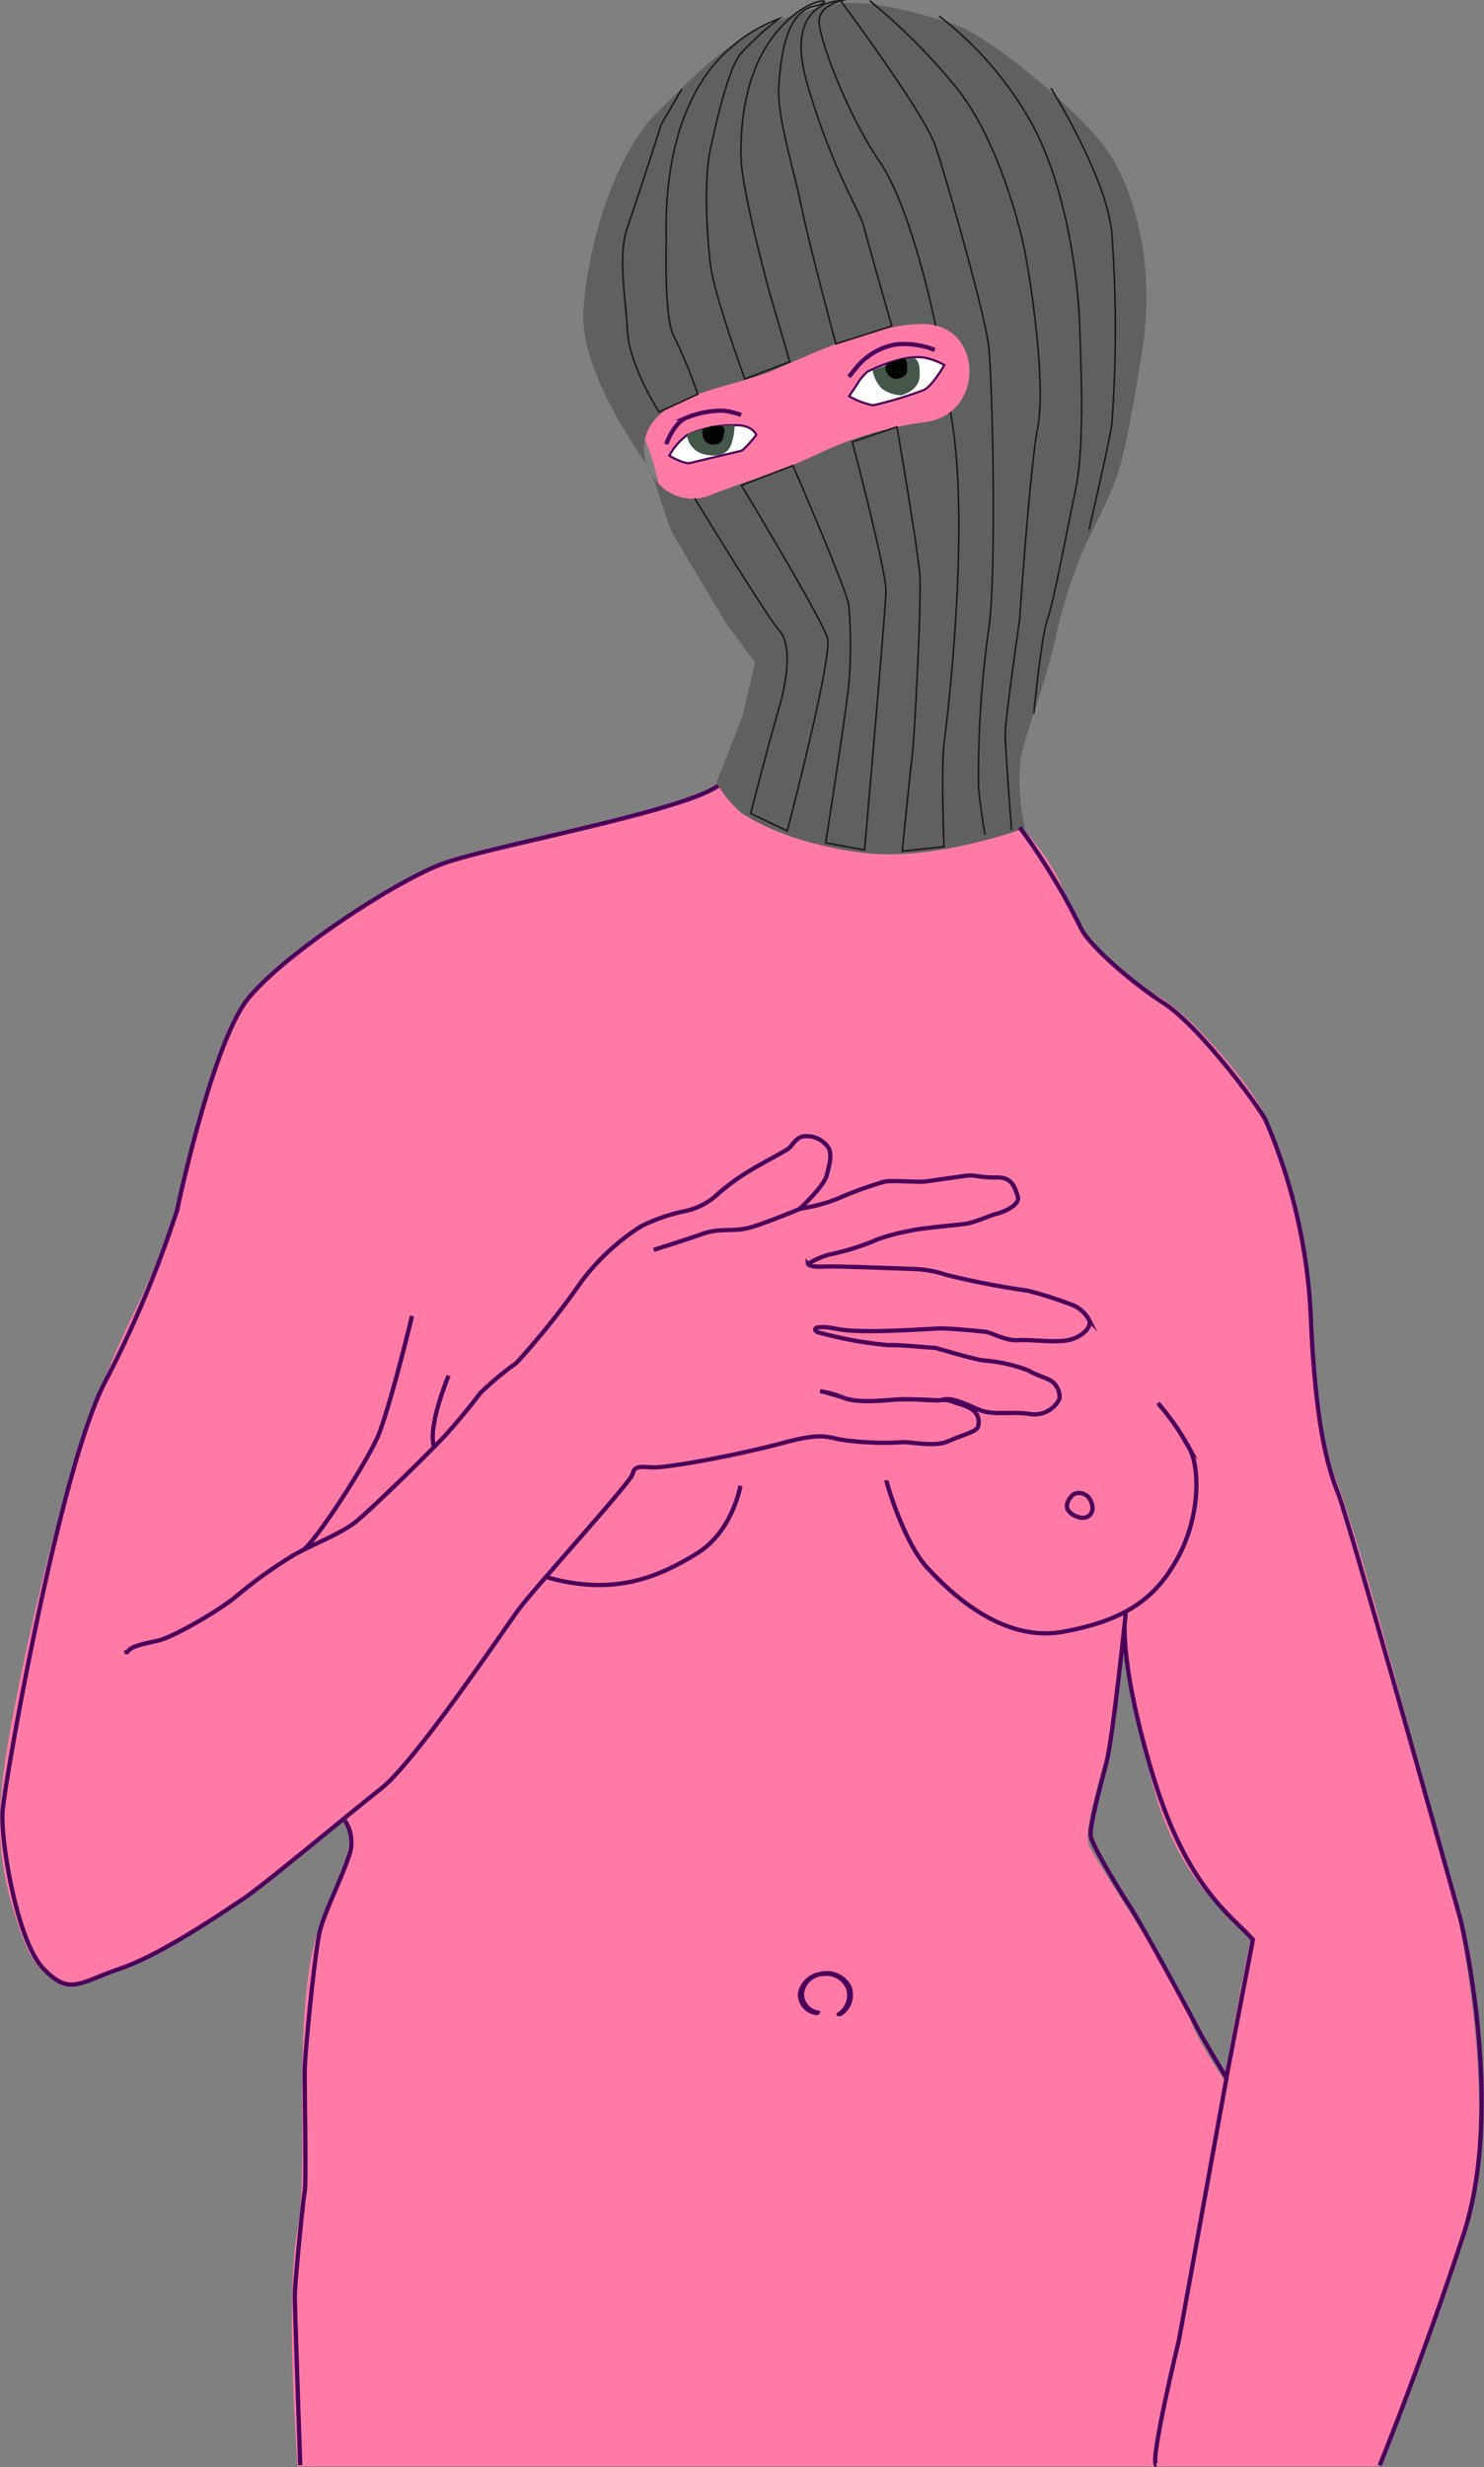 <svg xmlns="http://www.w3.org/2000/svg" viewBox="0 0 149.9 249.1"><rect x="0" y="0" width="149.9" height="249.1" fill="#808080" stroke="none"/><defs><style>.cls-1{fill:#ff7ba5;}.cls-2{fill:#606060;}.cls-3,.cls-8{fill:none;}.cls-3,.cls-5{stroke:#4b005c;}.cls-3,.cls-5,.cls-8{stroke-miterlimit:10;}.cls-3{stroke-width:0.43px;}.cls-4{fill:#4b005c;}.cls-5{fill:#fff;stroke-width:0.22px;}.cls-6{fill:#455749;}.cls-7{fill:#010202;}.cls-8{stroke:#191919;stroke-width:0.16px;}</style></defs><title>Ресурс 1</title><g id="Слой_2" data-name="Слой 2"><g id="_1_SECTION" data-name="1 SECTION"><path class="cls-1" d="M30.06,249s-1.3-16.76,0-24-1-24.31,2.92-32.31,1.63-8.77,1.63-8.77-12.36,10.77-23.42,15.23c0,0-6,4.16-8.78-3.23s-3.09-12.15-1.3-21.69S7,145.63,13.31,133,20,110.4,23.39,103.17s21-16,21.79-16.16,25.29-5.46,27.08-7.31S77.18,66.25,76.85,65s-7.76-9.3-9.23-12.68-1.26-7.61-4.71-11.41c-6-6.61-1.95-17.1-1.47-19.14C63.23,14.24,69.57,9.16,71,8.7S81.77,6.51,83.39,7.59s7.54-.25,9.65.21,6.51.47,8.19,1.68c2.76,2,8.07,3.68,9,4.45s4.2,6.92,4.66,10.62a41.85,41.85,0,0,1-.49,10.92c-.24,1.09-4.88,15.08-4.88,15.08s-3.58,11.38-6,17.23S100,82.59,100,82.59c-.22-.34,1.13-1.41,1.94-.42,1.22,1.49,4,4,5.35,7.45,2.06,5.43,6.5,9.56,8.49,10.33,4.16,1.61,10.73,10,11.71,12.14a69.14,69.14,0,0,1,4.23,14.31c.62,4.49,1,17.29,3.09,22.62,2.45,6.22,7.64,26,7.64,26l4.72,18s3.41,15.54,1.78,26.62S139.17,249,139.17,249H116.56s9.27-51.84,9.76-53.07-7.32-4-10.24-17.23-2.48-16.1-2.48-16.1l-.12.41s-1,11.38-2,15.07-2,6.93-1.46,8.31,9.43,14.47,10.08,17.08,4.88,8.46,4.88,8.46l-6.18,35.39-.1,1.68Z"/><path class="cls-2" d="M111.64,14.92C108.75,11,99.85,3.52,96.28,2.41,87-.5,84.65.11,81.05,1.24,73.83,3.5,71.38,6.5,66.38,11.36c-4.09,4-7,12.94-7.45,20-.35,5.62,4.75,13.16,6.14,15.17s2,6,3.21,7.93c.72,1.17,5,8.38,5,8.38l3,4.06L75,72.27,73.57,76l-1.22,3a11.74,11.74,0,0,0,2.55,3.09c1.18.74,4.91,3.06,12.18,4s16.44-2.48,16.44-2.48-1-4.42-.3-7.61c.5-2.14,2.43-7.32,3.31-11.17a52.24,52.24,0,0,1,2.2-7.56c1.09-3,2.81-5.79,3.76-8.31S114,44,115.38,35.35,114.53,18.82,111.64,14.92ZM93.21,42.65a36.11,36.11,0,0,0-10.57,3.17,58.83,58.83,0,0,1-5.84,2.35c-.72.23-4.22,1.47-4.77,1.71-5.49,2.46-10-5.45-4.41-8.73,3.54-2.09,7.28-2.33,11.06-4,4.3-1.86,9.69-4.38,14.47-4.44C99.5,32.67,99.52,42.09,93.21,42.65Z"/><path class="cls-3" d="M108.4,150.89a1.26,1.26,0,0,1,1.76.62c.63,1.23-.35,2.26-1.76,1.43S108.4,150.89,108.4,150.89Z"/><path class="cls-4" d="M85,203.52a2.5,2.5,0,0,0,1-3,2.8,2.8,0,0,0-3.16-1.44,2.71,2.71,0,0,0-2.25,2.18,2.11,2.11,0,0,0,1.84,2.19c.32.05.64-.39.22-.46a1.71,1.71,0,0,1-1.43-1.65,2,2,0,0,1,2-1.83,2.14,2.14,0,0,1,2.23,1.26,2.06,2.06,0,0,1-.86,2.43c-.33.27.17.49.42.29Z"/><path class="cls-3" d="M72.54,79.34c-4,2.74-23.55,6.15-28.18,8-5,2-15.6,9-19.25,13.42s-7.22,21.42-7.22,21.42a112.76,112.76,0,0,1-7.27,17.33C6,148.35.47,179.9.26,182.89S1.73,196,4.38,198.75s3.53,1.46,7.77,0,10.32-5.66,12.36-7,10.61-8.52,14-11.18,12.36-16,13.87-18.06,11.28-12.82,11.5-13.64.54-.82,1.95-.72,8.67-1.23,13.22-2.46,4.48-.43,6.72-.23a30.24,30.24,0,0,0,5.21.16c1-.12,3.33.55,4.83-.12s2.86-.94,3-1.5c.41-2-2-2.17-2.56-2.48a2.47,2.47,0,0,0-1.44-.12,38.16,38.16,0,0,0-4.45-.09c-1.26.13-3.91.34-5.17-.19a9.83,9.83,0,0,0-2.35-.66,4.72,4.72,0,0,1,1.17.31c.09,0,.84.22,1.18.35,1.47.53,3.49.31,5.17.19,2.15-.16,4,.23,4.91,0s2.12.38,3.58,1,2.93.19,5,.42a2.83,2.83,0,0,0,3.17-1.5,2,2,0,0,0-.77-1.77c-.49-.34-1.58-.61-2.4-1.11a16.44,16.44,0,0,0-4.51-1c-1.06-.12-5.33-1.42-4.88-1.27.23.07-3.33-.32-4.75-.27a40.74,40.74,0,0,1-7.12-1.31c-.53-.27-.41-.81,2.07-.31s9.52-.07,10.45-.07,3.82.27,4.43.34,2,.93,3.34.85,3.66.27,5,0,2.4-1.27,2.15-2a3.29,3.29,0,0,0-1.87-1.62,40.1,40.1,0,0,0-4.35-1.38,82.27,82.27,0,0,1-8.17-1.58,11.86,11.86,0,0,0-3.54-.62c-.48,0-7.27-.3-8.86-.23s-1.62-.27-1.62-.27a7.63,7.63,0,0,1,2.39-1,24.61,24.61,0,0,0,4.68-1.5,20.94,20.94,0,0,1,3.21-.84c.65-.23,4.8-.58,5.73-.73s2.52-.89,3.05-1,2.44-.85,2.12-1.77-.57-1.93-2.12-1.89-2.23-.27-2.92-.19-3.83.54-4.4.61-3.21-.15-4,0A38.08,38.08,0,0,0,84.65,121a16,16,0,0,1-3.17.92l-.66.12s-3.29,1.38-5,1.88-3,0-4.87.66-4.92,1.61-4.92,1.61"/><path class="cls-3" d="M80.82,122s2.4-2.2,2.69-3.35.65-2.27,0-3a2.63,2.63,0,0,0-2.52-.89c-.73.28-.94.89-1.34,1.2s-3.18,1.76-3.83,2.19a21.63,21.63,0,0,0-3.21,2.31,7,7,0,0,1-3.21,1.77,18.72,18.72,0,0,0-4.63,1.57,22.66,22.66,0,0,0-6.06,5.62,80.34,80.34,0,0,1-6.55,8.19,30.56,30.56,0,0,0-3.61,3c-.69.89-2,2.58-3.54,4.27s-7.28,7.27-8.94,8.66-5,2.57-6.71,3.65A47,47,0,0,0,24,161.05c-1.62,1.42-6.46,4.23-8,4.58s-2.65.57-3,1-.21,0-.21,0"/><path class="cls-3" d="M89.54,149.46c0,.31,1.84,6.36,4.12,8.82s7.54,7.61,13.76,6.46,9.33-3.32,11.6-7.56,2.17-9.16,1.09-11a24.74,24.74,0,0,0-3.15-4.52"/><path class="cls-3" d="M74.79,150s-.75,4.62-4.44,6.87-8.23,4.37-15.23,2.34"/><path class="cls-3" d="M41.62,132.86s-1.89,7.92-3.25,11.67c-.94,2.62-6.61,11.33-7.81,12"/><path class="cls-3" d="M113.71,162.89s-1.3,12.64-1.95,15.08-1.72,6.48-1.59,7.39,2.75,5.28,4,7.19,6.23,11.1,6.72,12.1,3,5.16,3,5.16l-4.8,26.43s-3.08,12.69-2.27,12.65"/><path class="cls-3" d="M45.31,138.89s-2.16,5.12-1.46,7.23"/><path class="cls-3" d="M34.85,183.82a4,4,0,0,1,.39,3.59c-.72,2.22-2.39,5.49-2.91,7.48s-1.53,12.38-1.55,14.17.16,11.47,0,12.2-1,9.26-1,10.56.55,17.07.55,17.07"/><path class="cls-3" d="M113.62,163.76s-.51,4.48,2.88,15.62,7.78,13.93,10.06,16.44l-2.69,14"/><path class="cls-3" d="M103,83.53a67,67,0,0,1,6.14,10.09c.8,1.79,5.2,5.6,8.35,7.62,3.72,2.4,9.74,10.58,10.35,11.86a56.58,56.58,0,0,1,4.59,20.44c.51,11.12,1.86,15,2.72,17.2,1.19,3,12.4,43.14,12.4,43.14s4.54,18.72.29,31.69-8.47,23.32-8.47,23.32"/><path class="cls-5" d="M76.39,43.93s-.32-1.06-2.19-1a11.39,11.39,0,0,0-4.8,1A6.39,6.39,0,0,0,67.61,46s1.47.9,2.12.74,4.79-1.14,5.12-1.22S76.39,43.93,76.39,43.93Z"/><path class="cls-3" d="M73,41.46a7.55,7.55,0,0,1,1.87.44"/><path class="cls-6" d="M74.2,42.91a6,6,0,0,1-.33,1.94c-.59,1.76-3,.95-3,.95a2.35,2.35,0,0,1-1.49-1.87c0-.21,1.67-.61,1.67-.61a5.82,5.82,0,0,0,.36.69c.25.41,1.82.44,1.14-1"/><path class="cls-5" d="M95.39,36.86a6.77,6.77,0,0,0-2.06-.76c-2.33-.33-5.73,1.44-5.73,1.44a5.67,5.67,0,0,0-.83.94c-.21.38-1,1.52-1,1.52a8,8,0,0,0,2.42.92,39.31,39.31,0,0,0,5.06-1.52C94.08,39.13,95.39,36.86,95.39,36.86Z"/><path class="cls-6" d="M90.18,36.59s2.08-.57,2.27-.38.48.32.45,1.7-1.4,1.85-1.83,2a3.48,3.48,0,0,1-2-.68,3.39,3.39,0,0,1-.92-1.85l2.08-.75"/><path class="cls-3" d="M94.42,35.34a8,8,0,0,0-4.07-.54,6.66,6.66,0,0,0-3.9,2.38l-.71.87"/><path class="cls-3" d="M67.29,44.85s.73-2.06,1.95-2.63A9.58,9.58,0,0,1,73,41.46"/><ellipse class="cls-7" cx="72" cy="43.64" rx="0.7" ry="0.62"/><path class="cls-7" d="M91.13,36.21c.56,0,.47.43.51,1.11s-.79,1-1.32.93a1.3,1.3,0,0,1-.9-1.28C89.42,36.78,90.75,36.21,91.13,36.21Z"/><path class="cls-7" d="M72.81,43c.55.14.36.53.23,1.21s-1,.79-1.51.58A1.31,1.31,0,0,1,71,43.33,3.53,3.53,0,0,1,72.81,43Z"/><path class="cls-8" d="M94.51,32.89s-2.34-11.72-5.68-16.6S82.57,3.48,82.74,2,84.92.08,84.92.08s-5.84-.14-3.4,8.32,5.36,13,5.69,14.31,2.87,10.22,2.87,10.22l-5.65,1.79s-2.64-9.81-3.51-14-2.49-9.11-2.25-12.2.81-7.3,3.53-7.89c2.27-.49.64-1.18-1.93.82A12.56,12.56,0,0,0,78.65,3c-3.39,3.83-3.88,9.52-3.8,12.93S77.78,29.7,77.78,29.7l2,6.83-4.55,1.73s-3.09-8.48-3.46-11.48-.69-8.62,0-11.79,1.83-8,3-9.52A28.83,28.83,0,0,1,78.67,1.9a15.86,15.86,0,0,0-8.54,7.64c-3.17,6-2.84,13.33-2.84,14.8s-.17,8,.81,9.67a48.23,48.23,0,0,1,2.38,5.79l-3.91,1.8s-3-4.66-3.19-8.16-1-7.64,0-10.49,3.42-10.4,3.42-10.4L68.87,9"/><path class="cls-8" d="M70.17,50.31s7.38,12.08,8.49,13.27,1.16,4,0,8-2.83,10.55-2.83,10.55l3.69,1.76s4.6-17.51,4.06-19.46S74.89,49,74.89,49l5.2-2s5.55,12.77,5.65,14.18a46.32,46.32,0,0,1,0,7.92c-.32,3.14-2.34,16-2.34,16l3.93.71s2.12-24.06,2.16-26.12-3.4-15.07-3.4-15.07L90.6,43.1s2.09,12.13,2.3,14.84-.54,16.81-.76,18.43-1,9.57-1,9.57l4.22-.46s-.32-8,0-10.41S98.11,52.62,96,41.6"/><path class="cls-8" d="M84.92.08s8.3,11.14,9.5,14.5,5,17,5.42,20.14.86,23.79,0,29a106.09,106.09,0,0,0-1,15.71c.11,1.62.65,4.86.65,4.86"/><path class="cls-8" d="M87.85.08a60.76,60.76,0,0,1,9,9.08c3.85,5,6.13,13.22,6.78,16.8s2,12.92,1.19,17.2S103,62.5,103,62.5s-1.46,10.08-1.46,11.59.64,9.72.64,9.72"/><path class="cls-8" d="M94.87,1.63a35.58,35.58,0,0,1,9.19,10.56c3.8,6.73,4.88,16.62,5,20.67s.54,12-.43,16.63-2.17,11.16-2.82,13-1.38,9.55-1.38,9.55"/><path class="cls-8" d="M106.16,8.91s5.6,8.92,6.14,14.56a130.16,130.16,0,0,1,0,19.44C111.87,45.48,110,53.5,110,53.5"/></g></g></svg>